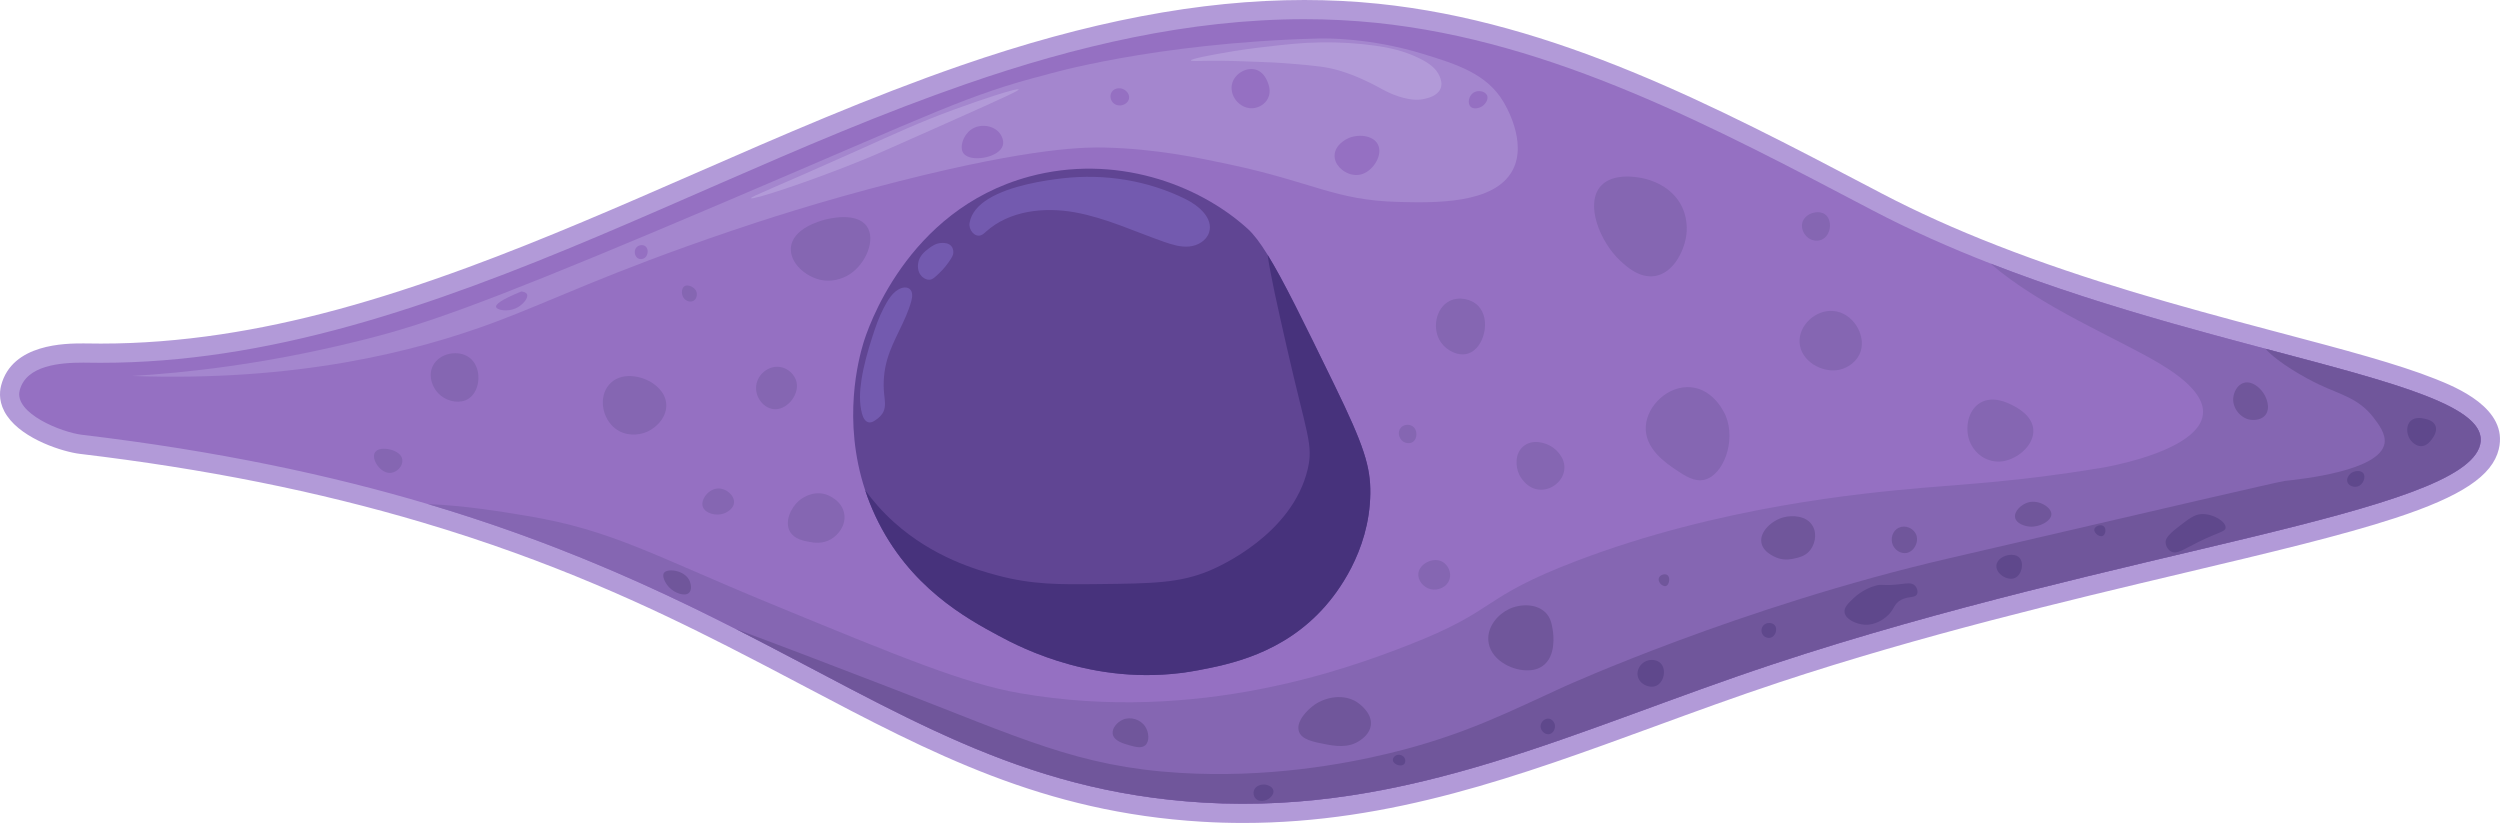 <?xml version="1.0" encoding="UTF-8"?>
<svg id="Capa_2" xmlns="http://www.w3.org/2000/svg" viewBox="0 0 1043.572 343.529">
  <defs>
    <style>
      .cls-1 {
        fill: #70569b;
      }

      .cls-2 {
        fill: #5f488c;
      }

      .cls-3 {
        fill: #9570c2;
      }

      .cls-4 {
        fill: #b29ad8;
      }

      .cls-5 {
        fill: #604593;
      }

      .cls-6 {
        fill: #47327c;
      }

      .cls-7 {
        fill: #a486ce;
      }

      .cls-8 {
        fill: #735aaf;
      }

      .cls-9 {
        fill: #8566b2;
      }
    </style>
  </defs>
  <g id="Capa_1-2" data-name="Capa_1">
    <g>
      <g>
        <path class="cls-3" d="M518.991,339.522c-5.627,0-11.323-.17-16.931-.504-65.477-3.906-111.432-28.136-164.643-56.193-10.302-5.432-20.954-11.048-32.093-16.704-30.621-15.561-72.818-35.517-127.807-51.852-44.102-13.108-91.117-22.526-143.732-28.792-6.573-.786-21.895-5.899-27.538-14.157-2.054-3.007-2.711-6.256-1.899-9.396,3.775-14.561,23.871-14.561,30.475-14.561,1.294,0,2.501.019,3.582.035.59.009,1.142.018,1.647.022.791.006,1.587.009,2.381.009,16.23,0,33.187-1.314,50.399-3.905,31.528-4.743,64.471-13.665,103.673-28.078,32.268-11.867,64.351-25.888,95.378-39.447,35.728-15.614,72.672-31.759,110.243-44.778,52.846-18.312,99.409-27.214,142.352-27.214,10.264,0,20.488.516,30.39,1.534,73,7.51,139.656,42.496,204.119,76.331l4.643,2.437c14.685,7.699,31.048,15.076,48.633,21.925,38.053,14.842,75.833,25.252,114.413,35.48l4.432,1.174c26.013,6.886,48.477,12.832,63.962,19.002,12.777,5.091,27.062,12.499,24.093,24.696-2.324,9.562-14.435,17.287-40.494,25.828-22.204,7.278-52.694,14.506-87.999,22.875-48.713,11.548-109.338,25.919-169.182,45.724-17.885,5.919-35.36,12.316-52.26,18.503-56.199,20.574-109.281,40.007-170.237,40.007Z"/>
        <path class="cls-4" d="M544.479,8.015c9.976-0,19.97.484,29.98,1.513,73.97,7.61,141.47,43.79,207.31,78.33,15.83,8.3,32.35,15.61,49.04,22.11,39.69,15.48,80.33,26.47,114.84,35.62,54.35,14.4,93.46,24.28,89.62,40.05-7.04,28.96-150.06,43.59-295.04,91.57-76.621,25.356-142.568,58.307-221.238,58.307-5.502,0-11.058-.161-16.692-.497-77.11-4.6-126.26-37.49-195.16-72.47-35.44-18.01-76.1-36.56-128.48-52.12-40.24-11.96-87.39-22.14-144.4-28.93-8.53-1.02-28.51-8.98-26.03-18.57,2.73-10.532,17.057-11.557,26.595-11.557,1.99,0,3.771.045,5.195.057.804.006,1.611.009,2.414.009,17.066,0,34.12-1.409,50.996-3.95,35.76-5.38,70.57-15.82,104.46-28.28,69.53-25.57,135.51-59.93,205.55-84.2,45.409-15.736,92.951-26.992,141.04-26.993M544.484,0v8.015l-.002-8.015c-43.403.001-90.396,8.975-143.667,27.435-37.719,13.07-74.737,29.248-110.535,44.892-30.973,13.536-63.001,27.533-95.157,39.358-38.94,14.316-71.633,23.175-102.886,27.877-17.017,2.562-33.773,3.86-49.803,3.86-.783,0-1.569-.003-2.351-.009-.491-.004-1.032-.013-1.611-.021-1.1-.017-2.329-.035-3.647-.035-7.371,0-29.801,0-34.353,17.56-.775,2.998-.975,7.623,2.469,12.664,6.815,9.975,23.708,15.079,30.368,15.875,52.391,6.24,99.188,15.613,143.068,28.655,54.361,16.148,94.772,35.137,127.132,51.582,11.115,5.643,21.753,11.252,32.041,16.677,53.622,28.273,99.932,52.691,166.273,56.649,5.686.339,11.463.511,17.17.511,61.666,0,115.073-19.552,171.615-40.251,16.87-6.176,34.315-12.562,52.141-18.461,59.678-19.75,120.209-34.099,168.846-45.629,35.393-8.39,65.959-15.636,88.324-22.966,27.544-9.028,40.446-17.608,43.14-28.69,4.174-17.141-18.114-26.021-26.504-29.364-15.709-6.259-38.283-12.235-64.421-19.154l-4.431-1.173c-38.464-10.198-76.126-20.575-113.981-35.339-17.452-6.797-33.678-14.111-48.23-21.741l-4.638-2.434C716.054,44.314,649.049,9.145,575.279,1.555c-10.037-1.032-20.398-1.555-30.795-1.555h0Z"/>
      </g>
      <path class="cls-5" d="M572.009,206.018c-.31,24.66-14.57,42.18-18.75,46.95-17.52,20.01-40.29,24.37-52.99,26.8-41.01,7.86-73.83-9.24-83.5-14.46-13.07-7.05-37.38-20.17-51.3-49.81-1.72-3.66-3.15-7.29-4.32-10.86-9.68-29.3-2.68-54.99-.77-61.36,1.46-4.87,17.62-55.58,69.19-69.55,35.65-9.66,70.59,3.01,91.26,21.79,2.53,2.3,5.22,5.84,8.31,10.86,6.59,10.66,15.04,27.99,27.85,54.26,12.39,25.4,15.17,34.2,15.02,45.38Z"/>
      <path class="cls-7" d="M55.182,156.945c21.68-1.308,53.737-4.649,92.348-14.087,1.014-.248,7.499-1.773,15.079-3.923,24.341-6.906,56.001-18.899,140.921-55.033,87.709-37.321,100.388-44.293,133.043-52.696 0,0,44.663-13.326,113.739-15.13,2.898-.076,21.318-.406,43.565,6.391,14.451,4.415,26.708,8.354,33.652,19.956.674,1.127,10.165,16.673,3.913,28.565-7.529,14.321-32.786,13.682-47.739,13.304-26.427-.668-35.444-8.198-70.435-15.652-13.088-2.788-30.59-6.516-52.044-7.043-7.26-.178-29.264-.341-86.087,14.087-33.168,8.422-58.382,16.783-70.043,20.739-51.931,17.619-74.814,29.219-98.609,38.087-33.368,12.437-82.902,24.858-151.304,22.435Z"/>
      <path class="cls-9" d="M1035.269,185.638c-7.04,28.96-150.06,43.59-295.04,91.57-81.98,27.13-151.73,62.95-237.93,57.81-116.77-6.97-169.41-78.79-323.64-124.59,15.37.58,30.94,3.18,41.52,4.95,35.34,5.9,52.79,16.55,100.96,36.39,54.33,22.38,81.49,33.57,104.48,37.57,74.82,13.02,138.17-10.71,162-19.96,38.25-14.84,29.49-19.6,70.43-35.22,59.63-22.73,119.36-28.32,144.39-30.52,18.43-1.61,40.15-2.65,73.96-8.21,16.23-2.67,71.479-16.048,25.04-43.7-17.986-10.71-49.43-23.44-70.63-41.76,102.21,39.87,210.74,49.88,204.46,75.67Z"/>
      <path class="cls-1" d="M1035.269,185.638c-7.04,28.96-150.06,43.59-295.04,91.57-81.98,27.13-151.73,62.95-237.93,57.81-77.11-4.6-126.26-37.49-195.16-72.47,19.92,7.38,42.04,15.89,65.26,24.83,53.99,20.79,77.57,32.6,119.74,35.22,36.65,2.28,68.8-3.54,88.04-8.22,31.4-7.63,50.11-17.49,72.79-27.78,0,0,73.32-33.27,160.3-53.48,92.14-21.41,138.22-32.11,140.35-32.35,7.27-.8,39.8-4.22,41.74-15.65.68-4.01-2.54-8.17-4.7-10.96-6.14-7.93-13.74-9.46-22.43-13.56-6.02-2.84-17.21-9.1-22.58-15.01,54.35,14.4,93.46,24.28,89.62,40.05Z"/>
      <path class="cls-6" d="M572.009,206.018c-.31,24.66-14.57,42.18-18.75,46.95-17.52,20.01-40.29,24.37-52.99,26.8-41.01,7.86-73.83-9.24-83.5-14.46-13.07-7.05-37.38-20.17-51.3-49.81-1.72-3.66-3.15-7.29-4.32-10.86,3.22,4.41,7.17,8.97,12.03,13.35,16.46,14.83,35.05,20.03,43.05,22.17,14.7,3.95,25.98,3.83,42,3.66,22.87-.25,34.3-.37,46.95-5.74,3.86-1.64,34.27-15.05,40.7-42.26,2.43-10.29-.47-14.5-8.74-50.87-3.98-17.51-6.84-30.23-8-38.57,6.59,10.66,15.04,27.99,27.85,54.26,12.39,25.4,15.17,34.2,15.02,45.38Z"/>
      <path class="cls-8" d="M412.617,83.001c9.149-5.629,23.746-7.739,30.954-8.571,17.512-2.022,35.648.866,51.455,8.748,5.524,2.755,11.573,8.032,9.662,13.902-1.108,3.403-4.739,5.488-8.303,5.816-3.564.328-7.093-.765-10.472-1.945-12.361-4.317-24.35-10.006-37.237-12.321-12.887-2.314-27.324-.708-37.058,8.048-.663.597-1.327,1.239-2.17,1.533-2.632.919-5.176-2.331-4.733-5.084.683-4.251,3.725-7.555,7.903-10.126Z"/>
      <path class="cls-8" d="M393.236,101.412c-2.475.023-4.255,1.327-5.478,2.25-1.564,1.179-4.054,3.058-4.5,6.261-.076.549-.477,3.426,1.467,5.38.256.258,1.509,1.516,3.228,1.467,1.314-.037,2.394-1.069,4.5-3.13,1.77-1.732,2.734-3.065,3.62-4.304,1.607-2.247,1.824-3.083,1.859-3.815.018-.371.08-1.68-.783-2.739-1.136-1.395-3.081-1.377-3.913-1.37Z"/>
      <path class="cls-8" d="M376.185,120.306c-3.581,1.28-5.732,5.253-7.39,8.438-1.909,3.668-3.274,7.591-4.543,11.517-1.952,6.041-3.721,12.165-4.674,18.441-.709,4.671-.953,9.507.273,14.07.434,1.618,1.386,3.453,3.058,3.565.86.058,1.671-.382,2.392-.855,1.452-.953,2.818-2.154,3.52-3.743.982-2.224.512-4.778.256-7.195-.514-4.844-.081-9.787,1.266-14.468,2.441-8.483,7.781-15.924,10.074-24.448.465-1.73.673-3.888-.717-5.017-.819-.666-1.995-.745-3.013-.464-.17.047-.337.1-.501.159Z"/>
      <path class="cls-4" d="M526.187,19.787c11.25-1.308,17.064-1.984,25.285-2.094,7.858-.104,15.281.344,22.695,1.396,5.288.75,11.479,1.937,18.126,5.165,4.14,2.011,7.279,4.241,8.682,7.677.421,1.031,1.228,3.095.305,5.165-1.32,2.958-5.251,3.856-6.702,4.188-2.661.608-4.95.326-6.702,0-5.91-1.1-9.814-3.474-13.252-5.304-1.782-.949-8.386-4.43-15.689-6.561-5.417-1.581-10.111-1.984-19.497-2.792-5.577-.48-9.762-.644-14.927-.838-8.365-.314-12.756-.478-19.04-.419-5.457.052-8.322.235-8.377-.14-.1-.673,9.011-2.327,12.338-2.931,8.447-1.534,14.95-2.303,16.755-2.513Z"/>
      <path class="cls-4" d="M425.226,37.336c-.301-.781-15.002,4.007-27,8.413-14.787,5.43-23.551,9.574-41.478,17.609-32.941,14.763-43.476,18.754-43.239,19.37.351.912,23.954-6.696,47.348-16.239,4.657-1.9,14.518-6.288,34.239-15.065,26.645-11.858,30.285-13.687,30.13-14.087Z"/>
      <path class="cls-3" d="M468.074,36.945c-1.254-.274-3.074.001-4.011,1.467-.918,1.437-.522,3.286.489,4.402,1.307,1.442,3.225,1.202,3.424,1.174,1.442-.205,3.067-1.267,3.326-2.935.305-1.957-1.431-3.716-3.228-4.109Z"/>
      <path class="cls-3" d="M524.356,29.119c-3.849-1.238-8.617,1.417-9.913,5.348-.854,2.59.063,4.93.522,5.87,1.349,2.764,4.455,5.145,8.087,4.826,2.431-.214,5.04-1.633,6.261-4.174,1.364-2.838.284-5.594-.13-6.652-.358-.915-1.643-4.193-4.826-5.217Z"/>
      <path class="cls-3" d="M575.095,60.162c-2.089-3.82-8.407-4.306-12.522-2.348-.668.318-5.351,2.638-5.478,7.043-.112,3.884,3.389,6.893,6.522,7.826.575.171,2.626.753,4.957,0,4.835-1.561,8.876-8.218,6.522-12.522Z"/>
      <path class="cls-3" d="M417.4,55.727c-2.481-3.38-8.265-4.378-12.13-1.565-3.328,2.422-4.819,7.369-3.13,9.783,2.776,3.968,14.791,2.022,16.435-3.13.759-2.38-.919-4.739-1.174-5.087Z"/>
      <path class="cls-3" d="M269.389,102.782c-1.049-.775-2.782-.543-3.717.489-1.236,1.364-.774,3.793.685,4.598.863.476,1.986.336,2.739-.196,1.497-1.055,1.757-3.81.293-4.891Z"/>
      <path class="cls-3" d="M217.639,121.662c-8.668,3.537-10.795,5.407-10.565,6.457.3,1.371,4.789,2.123,8.217.587,2.819-1.263,5.412-4.293,4.696-5.87-.34-.747-1.37-1.051-2.348-1.174Z"/>
      <path class="cls-3" d="M620.747,39.814c-.771-1.77-3.722-2.342-5.609-1.174-2.047,1.267-2.67,4.478-1.304,5.87,1.155,1.177,3.446.764,4.826-.13,1.427-.924,2.79-2.951,2.087-4.565Z"/>
      <path class="cls-9" d="M686.226,74.51c-1.622-.363-12.633-2.827-18,3.13-6.683,7.419-.454,23.28,8.217,31.304,2.478,2.293,7.966,7.372,14.478,6.261,7.599-1.296,11.899-10.221,12.913-16.435,1.026-6.291-1.101-11.124-1.565-12.13-4.19-9.085-13.628-11.59-16.044-12.13Z"/>
      <path class="cls-9" d="M720.4,173.64c-.289-.71-4.728-11.158-14.609-12-9.353-.797-18.149,7.476-18.783,16.174-.683,9.382,8.407,15.494,12.522,18.261,3.739,2.514,7.764,5.221,12,4.174,7.88-1.948,13.154-16.063,8.87-26.609Z"/>
      <path class="cls-9" d="M765.269,129.814c-7.38-.616-14.405,5.926-14.087,13.043.352,7.867,9.524,13.072,16.696,11.478,3.758-.835,7.609-3.681,8.87-7.826,2.089-6.869-3.327-16.016-11.478-16.696Z"/>
      <path class="cls-9" d="M761.943,89.575c-2.936-2.254-8.52-.496-9.587,3.326-.77,2.76,1.009,5.892,3.522,7.043.516.237,2.313.962,4.304.196,1.85-.712,2.683-2.255,2.935-2.739,1.241-2.385,1.088-6.09-1.174-7.826Z"/>
      <path class="cls-9" d="M848.747,179.119c-.545-5.791-6.86-9.019-8.609-9.913-1.956-1-8.267-4.226-13.565-1.044-5.248,3.152-6.369,10.71-4.435,15.913.316.85,1.992,5.076,6.522,7.304.696.342,3.049,1.42,6,1.304,6.716-.262,14.739-6.63,14.087-13.565Z"/>
      <path class="cls-9" d="M617.095,127.727c-2.876-2.984-8.063-4.053-12-2.087-5.835,2.913-7.418,11.739-3.652,17.217,2.479,3.606,7.454,6.021,11.478,4.696,6.661-2.194,9.545-14.252,4.174-19.826Z"/>
      <path class="cls-9" d="M652.965,196.206c.736-5.431-4.162-9.014-4.696-9.391-3.162-2.235-8.803-3.678-12.522-.391-3.474,3.071-3.135,8.384-1.565,11.739.134.286,3.024,6.204,9,6.261,4.7.045,9.151-3.557,9.783-8.217Z"/>
      <path class="cls-9" d="M589.769,178.01c-1.446-1.048-3.824-.924-5.087.587-1.452,1.737-.73,4.471.978,5.674,1.159.816,2.901,1.019,4.109.196,1.934-1.319,2.056-4.966,0-6.456Z"/>
      <path class="cls-9" d="M361.834,94.466c-4.325-6.188-16.184-3.125-17.609-2.739-1.973.534-13.494,3.656-14.087,11.739-.464,6.33,6.054,11.867,12.13,13.304,6.457,1.528,11.629-1.758,12.522-2.348,6.646-4.389,10.926-14.402,7.043-19.956Z"/>
      <path class="cls-9" d="M332.486,159.423c-.728-3.116-3.612-5.823-7.043-6.261-4.575-.584-9.205,2.981-9.783,7.826-.573,4.803,3.034,9.211,7.043,9.783,5.527.788,11.075-5.817,9.783-11.348Z"/>
      <path class="cls-9" d="M352.443,214.727c-.842-6.108-7.373-8.248-7.696-8.348-5.913-1.829-10.689,2.153-11.217,2.609-3.543,3.059-6.071,8.878-3.783,12.913,1.809,3.19,5.86,3.909,8.087,4.304,1.822.323,5.544.984,9.13-1.174,2.861-1.721,6.135-5.536,5.478-10.304Z"/>
      <path class="cls-9" d="M272.226,159.814c-4.594-3.018-13.25-4.781-18,.783-4.583,5.367-2.741,14.286,2.739,18.391,3.938,2.951,9.246,3.034,13.304,1.174,4.124-1.89,8.309-6.407,7.826-11.739-.458-5.054-4.846-7.936-5.87-8.609Z"/>
      <path class="cls-9" d="M288.4,119.51c-.325-.127-1.747-.685-2.739,0-1.409.972-1.377,4.053.261,5.478.846.736,2.407,1.28,3.652.522,1.481-.901,1.313-2.91,1.304-3-.205-2.069-2.312-2.935-2.478-3Z"/>
      <path class="cls-9" d="M306.4,209.901c.28-3.029-3.173-6.04-6.522-6-4.04.048-7.476,4.531-6.522,7.565.897,2.85,5.56,4.074,8.87,2.87.218-.079,3.901-1.478,4.174-4.435Z"/>
      <path class="cls-9" d="M195.921,149.249c-4.562-3.376-12.599-1.933-15.261,3.522-2.118,4.341-.096,9.714,3.522,12.522,3.115,2.418,7.946,3.348,11.348,1.174,5.245-3.352,5.771-13.237.391-17.217Z"/>
      <path class="cls-9" d="M167.943,191.901c-.389-3.157-4.556-4.134-5.283-4.304-.467-.11-4.581-1.022-6.065,1.174-1.371,2.029.393,5.391,2.348,7.043.545.461,2.162,1.828,4.304,1.565,2.575-.315,5.016-2.873,4.696-5.478Z"/>
      <path class="cls-9" d="M605.095,241.727c.874-2.926-.756-6.065-3.13-7.304-3.812-1.99-9.493.945-9.913,4.957-.29,2.772,1.969,5.721,4.957,6.522,3.222.863,7.087-.827,8.087-4.174Z"/>
      <path class="cls-1" d="M943.965,162.945c-.507-.581-3.649-4.182-7.304-3.13-2.886.831-4.227,4.026-4.435,6.261-.392,4.214,2.924,8.428,7.043,9.13.308.052,4.159.651,6.261-1.826,2.442-2.878.734-7.8-1.565-10.435Z"/>
      <path class="cls-1" d="M856.313,214.597c-.027-2.878-5.132-5.967-9.391-4.957-3.129.742-6.357,3.829-5.739,6.522.557,2.427,3.995,3.47,6,3.652,4.192.381,9.157-2.364,9.13-5.217Z"/>
      <path class="cls-1" d="M756.66,219.554c-2.56-4.486-8.692-4.479-12-3.652-4.977,1.243-10.261,6.012-9.391,10.696.846,4.559,7.041,6.445,7.304,6.522,2.828.821,5.279.276,6.522,0,1.743-.388,4.143-.921,6-2.869,2.446-2.566,3.569-7.185,1.565-10.696Z"/>
      <path class="cls-1" d="M799.704,222.814c-1.171-2.333-4.329-3.794-7.043-2.543-2.767,1.275-3.638,4.707-2.544,7.239.95,2.198,3.38,3.715,5.674,3.326,3.283-.557,5.488-4.886,3.913-8.022Z"/>
      <path class="cls-1" d="M645.269,255.814c-3.826-3.976-10.707-3.792-15.391-1.565-4.494,2.137-9.006,7.126-8.609,13.043.526,7.836,9.327,12.366,15.652,12.522,1.283.032,4.331.107,7.043-1.826,5.651-4.028,4.529-12.989,4.174-15.13-.391-2.353-.815-4.908-2.869-7.043Z"/>
      <path class="cls-1" d="M696.008,240.032c-.968-.671-3.011-.173-3.522,1.174-.458,1.207.579,2.397.652,2.478.534.595,1.554,1.214,2.348.913,1.365-.518,1.824-3.662.522-4.565Z"/>
      <path class="cls-1" d="M572.226,302.771c.699-5.355-5.242-9.329-5.739-9.652-5.553-3.604-12.977-2.244-17.739,1.044-3.201,2.21-7.924,7.172-6.522,11.217,1.164,3.359,5.929,4.288,10.696,5.217,3.917.763,9.933,1.936,14.87-1.565,1.06-.752,3.987-2.828,4.435-6.261Z"/>
      <path class="cls-1" d="M478.052,303.293c-1.921-2.951-6.082-4.326-9.391-2.87-2.293,1.009-4.593,3.559-4.174,6,.492,2.871,4.469,3.978,7.043,4.696,2.434.678,4.928,1.372,6.522,0,1.925-1.657,1.536-5.466,0-7.826Z"/>
      <path class="cls-1" d="M287.617,241.988c-2.191-3.99-8.995-4.828-10.435-2.87-1.03,1.402.574,4.391,2.087,6,2.326,2.474,6.615,4.002,8.348,2.348,1.256-1.199.91-3.821,0-5.478Z"/>
      <path class="cls-2" d="M793.443,243.814c-8.168.981-7.317-.31-10.957.783-1.081.325-5.138,1.634-8.87,5.217-2.141,2.056-3.888,3.734-3.652,5.739.35,2.98,4.881,4.994,8.348,5.217,4.555.293,8.023-2.459,8.87-3.131,3.817-3.029,3.017-5.535,6.522-7.304,3.093-1.562,5.715-.62,6.522-2.348.535-1.146-.05-2.779-1.011-3.652-1.301-1.182-3.144-.837-5.772-.522Z"/>
      <path class="cls-2" d="M842.943,232.793c-1.288-1.358-3.341-1.214-3.913-1.174-2.263.159-5.431,1.663-5.674,4.402-.216,2.438,2.018,4.368,3.815,5.087.475.19,2.298.92,4.011.098,2.838-1.362,3.821-6.24,1.761-8.413Z"/>
      <path class="cls-2" d="M878.16,219.684c-1.168-.973-3.579-.144-3.913,1.174-.227.895.553,1.826,1.076,2.25.526.427,1.602 1,2.446.587,1.222-.598,1.536-3.058.391-4.011Z"/>
      <path class="cls-2" d="M929.03,220.271c.176-2.548-5.238-5.947-10.174-5.674-2.883.16-5.248,1.998-9.978,5.674-4.48,3.482-4.906,5.009-4.891,6.065.021,1.47.911,3.168,2.348,3.913,2.399,1.244,4.981-.867,11.543-4.109,8.322-4.111,11.03-4.105,11.152-5.87Z"/>
      <path class="cls-2" d="M986.552,197.575c-1.013-1.373-3.903-1.245-5.478.196-.782.715-1.675,2.151-1.174,3.522.586,1.604,2.761,2.243,4.304,1.761,2.289-.715,3.457-3.975,2.348-5.478Z"/>
      <path class="cls-2" d="M1016.584,177.619c-.889-2.045-3.37-2.589-4.5-2.837-1.087-.238-3.895-.854-5.772.88-1.994,1.844-1.766,5.262-.489,7.435.106.181,2.035,3.352,5.087,3.13,2.115-.153,3.413-1.836,4.109-2.739.564-.732,2.633-3.414,1.565-5.87Z"/>
      <path class="cls-2" d="M693.269,276.945c-1.47-1.556-4.023-1.834-6-1.044-2.427.971-4.163,3.624-3.652,6.261.655,3.382,4.726,5.279,7.565,4.174,3.421-1.332,4.521-6.815,2.087-9.391Z"/>
      <path class="cls-2" d="M740.813,260.966c-1.071-1.228-3.552-1.295-4.793.196-.872,1.047-1.014,2.721-.098,3.913.808,1.05,2.221,1.444,3.326,1.076,1.968-.656,2.86-3.699,1.565-5.185Z"/>
      <path class="cls-2" d="M649.052,302.64c-.199-1.179-1.111-2.433-2.446-2.641-1.702-.266-3.423,1.272-3.522,3.033-.11,1.961,1.819,3.755,3.62,3.424,1.602-.294,2.624-2.183,2.348-3.815Z"/>
      <path class="cls-2" d="M586.378,316.532c-.595-1.263-2.334-1.829-3.587-1.239-.63.296-1.367.994-1.37,1.891-.003,1.187,1.283,1.914,2.022,2.152.232.075,1.871.573,2.739-.457.583-.691.503-1.696.196-2.348Z"/>
      <path class="cls-2" d="M531.53,329.901c-.426-1.829-2.946-2.315-3.13-2.348-1.778-.318-4.262.373-4.957,2.348-.386,1.099-.175,2.47.652,3.391,1.304,1.452,3.548,1.129,4.826.522,1.328-.631,3.001-2.228,2.609-3.913Z"/>
    </g>
  </g>
</svg>